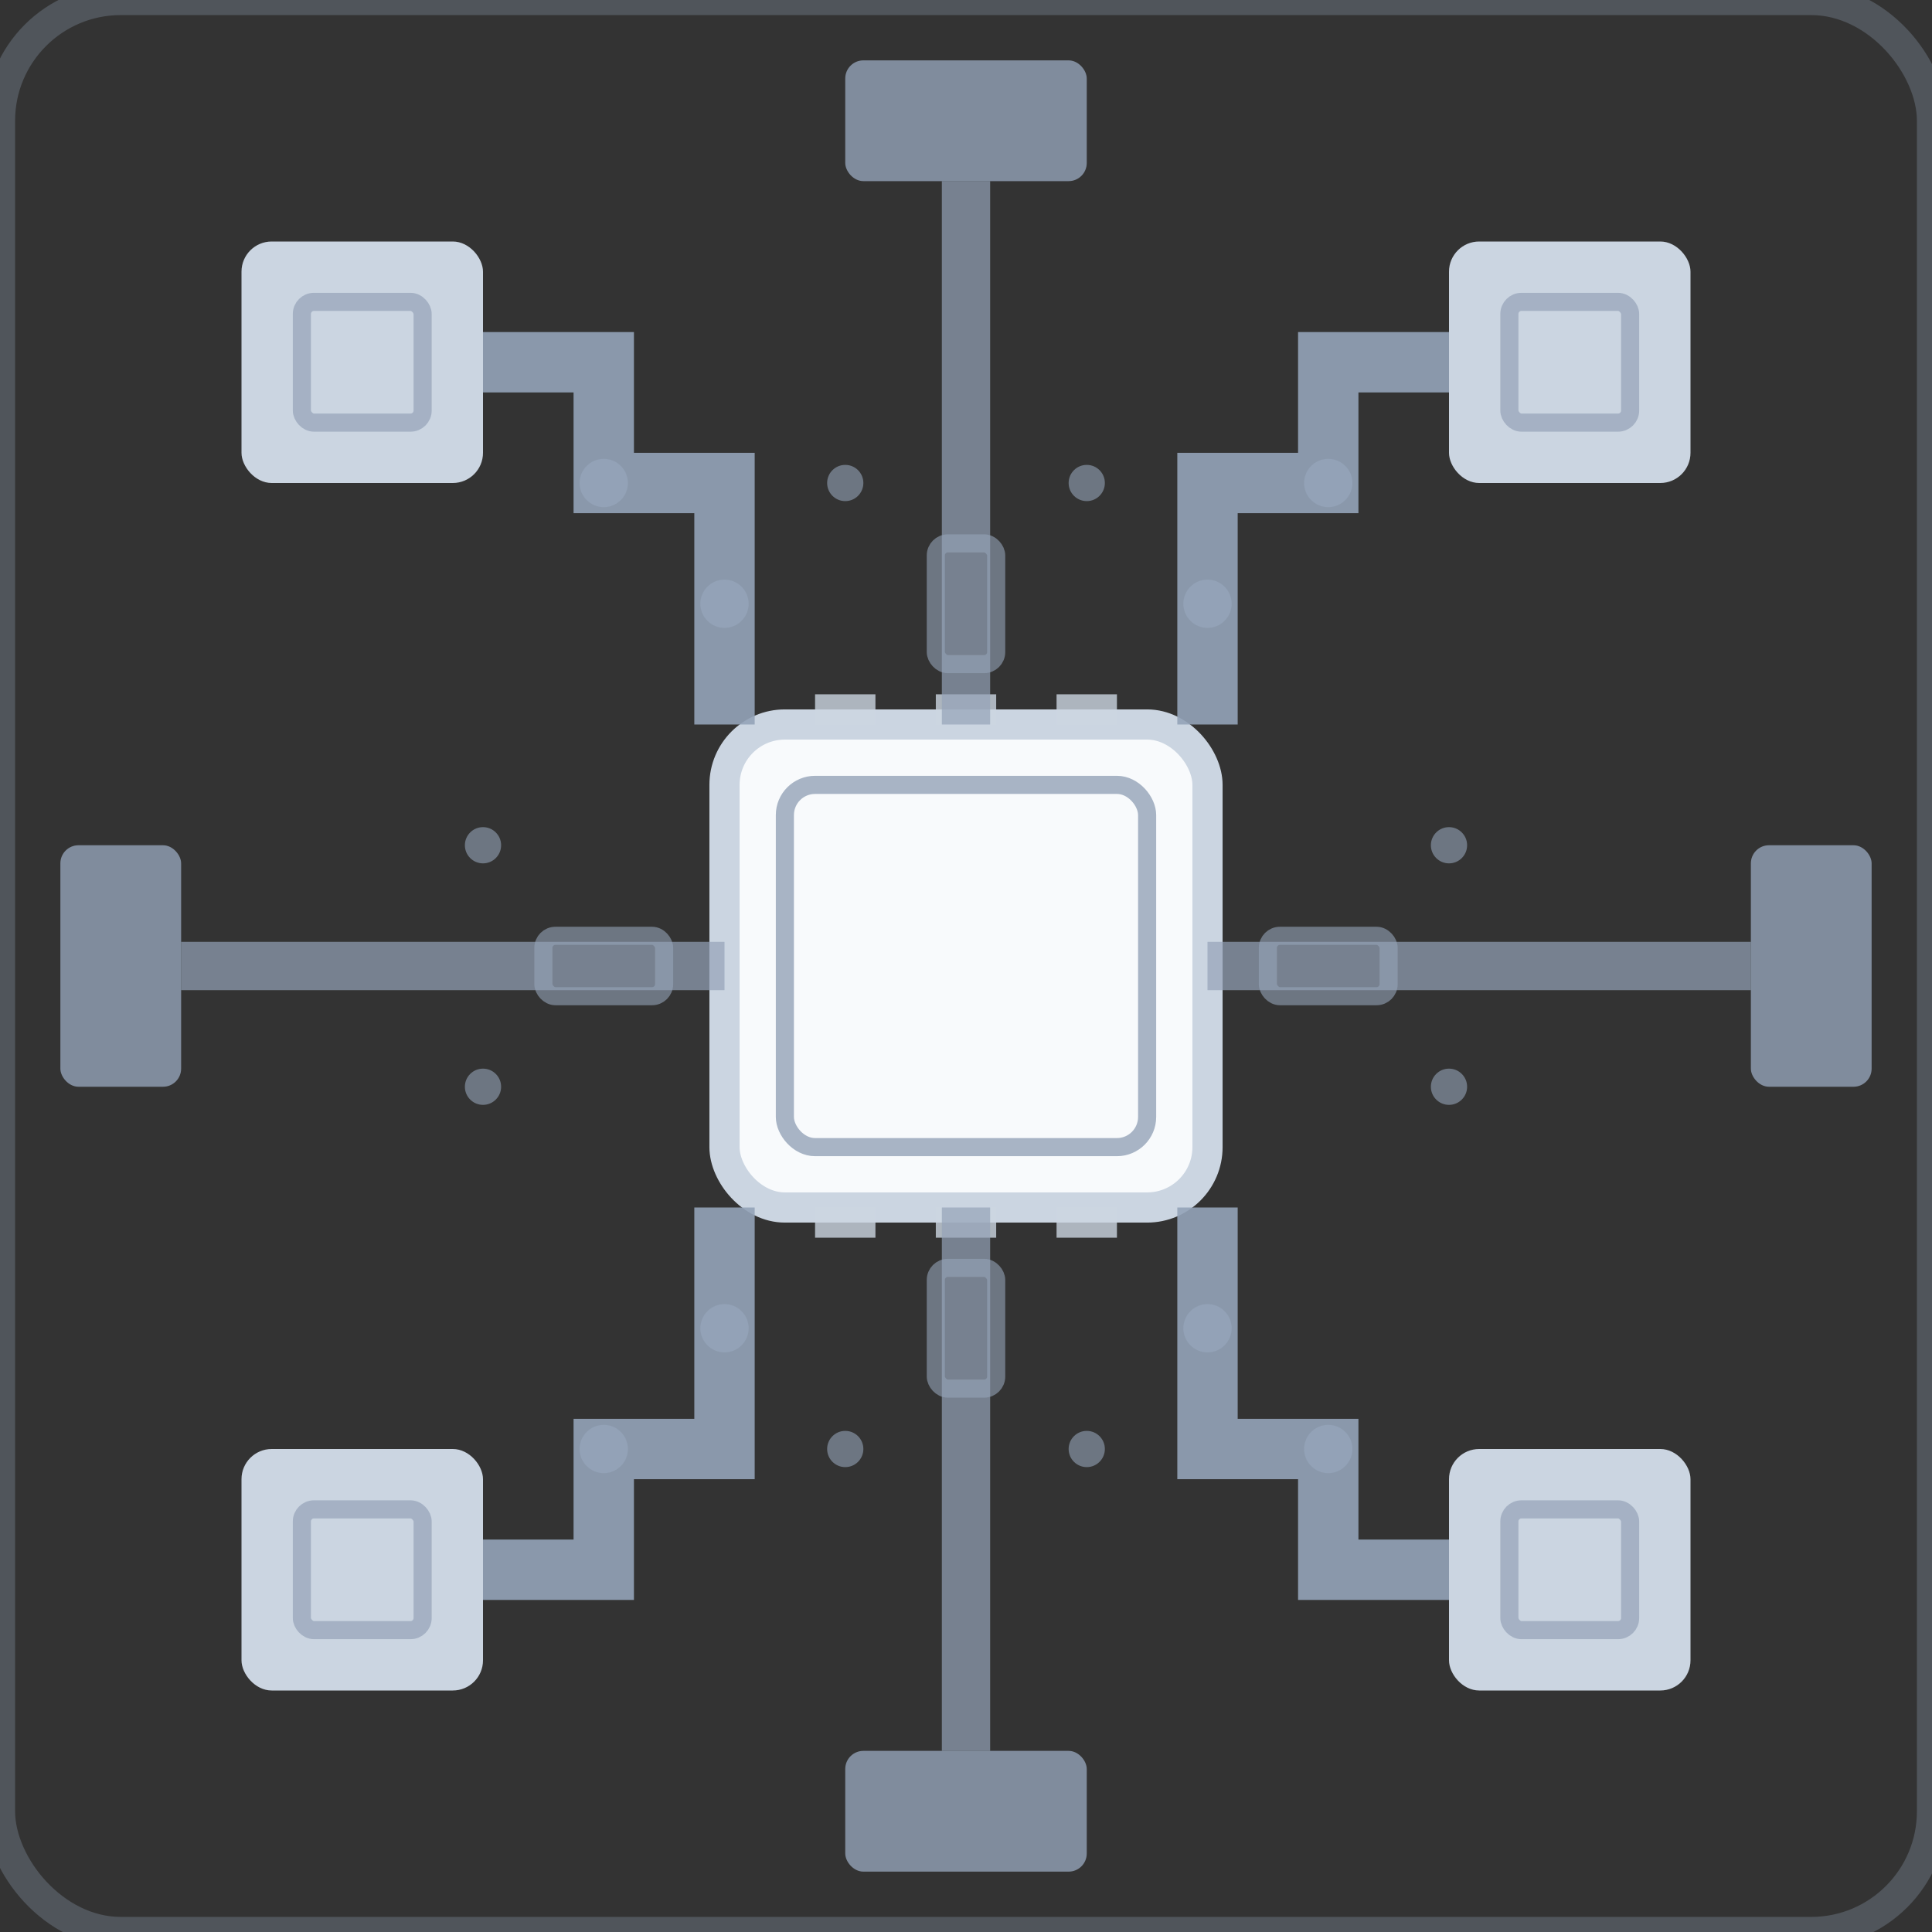 <svg width="32" height="32" viewBox="0 0 32 32" fill="none" xmlns="http://www.w3.org/2000/svg">
  <rect x="0" y="0" width="32" height="32" fill="#333333" stroke="none"/>
  <!-- Circuit board background -->
  <rect width="32" height="32" rx="2" fill="none" stroke="#94a3b8" stroke-width="0.5" opacity="0.3"/>
  
  <!-- Main processor/hub -->
  <rect x="12" y="12" width="8" height="8" rx="1" fill="#f8fafc" stroke="#cbd5e1" stroke-width="0.5"/>
  <rect x="13" y="13" width="6" height="6" rx="0.5" fill="none" stroke="#94a3b8" stroke-width="0.3" opacity="0.8"/>
  
  <!-- Processor pins/contacts -->
  <rect x="13.5" y="11.5" width="1" height="0.5" fill="#cbd5e1" opacity="0.8"/>
  <rect x="15.5" y="11.5" width="1" height="0.5" fill="#cbd5e1" opacity="0.8"/>
  <rect x="17.5" y="11.5" width="1" height="0.5" fill="#cbd5e1" opacity="0.8"/>
  <rect x="13.5" y="20" width="1" height="0.5" fill="#cbd5e1" opacity="0.8"/>
  <rect x="15.5" y="20" width="1" height="0.5" fill="#cbd5e1" opacity="0.8"/>
  <rect x="17.5" y="20" width="1" height="0.5" fill="#cbd5e1" opacity="0.8"/>
  
  <!-- Corner connection nodes -->
  <rect x="4" y="4" width="4" height="4" rx="0.5" fill="#cbd5e1"/>
  <rect x="24" y="4" width="4" height="4" rx="0.5" fill="#cbd5e1"/>
  <rect x="4" y="24" width="4" height="4" rx="0.5" fill="#cbd5e1"/>
  <rect x="24" y="24" width="4" height="4" rx="0.5" fill="#cbd5e1"/>
  
  <!-- Side connection nodes -->
  <rect x="1" y="14" width="2" height="4" rx="0.3" fill="#94a3b8" opacity="0.8"/>
  <rect x="29" y="14" width="2" height="4" rx="0.3" fill="#94a3b8" opacity="0.8"/>
  <rect x="14" y="1" width="4" height="2" rx="0.3" fill="#94a3b8" opacity="0.8"/>
  <rect x="14" y="29" width="4" height="2" rx="0.3" fill="#94a3b8" opacity="0.8"/>
  
  <!-- Circuit traces -->
  <path d="M8 6 L10 6 L10 8 L12 8 L12 10 L12 12" stroke="#94a3b8" stroke-width="1" fill="none" opacity="0.9"/>
  <circle cx="10" cy="8" r="0.4" fill="#94a3b8" opacity="0.9"/>
  <circle cx="12" cy="10" r="0.4" fill="#94a3b8" opacity="0.9"/>
  
  <path d="M24 6 L22 6 L22 8 L20 8 L20 10 L20 12" stroke="#94a3b8" stroke-width="1" fill="none" opacity="0.9"/>
  <circle cx="22" cy="8" r="0.4" fill="#94a3b8" opacity="0.9"/>
  <circle cx="20" cy="10" r="0.4" fill="#94a3b8" opacity="0.9"/>
  
  <path d="M8 26 L10 26 L10 24 L12 24 L12 22 L12 20" stroke="#94a3b8" stroke-width="1" fill="none" opacity="0.9"/>
  <circle cx="10" cy="24" r="0.4" fill="#94a3b8" opacity="0.9"/>
  <circle cx="12" cy="22" r="0.4" fill="#94a3b8" opacity="0.9"/>
  
  <path d="M24 26 L22 26 L22 24 L20 24 L20 22 L20 20" stroke="#94a3b8" stroke-width="1" fill="none" opacity="0.9"/>
  <circle cx="22" cy="24" r="0.4" fill="#94a3b8" opacity="0.9"/>
  <circle cx="20" cy="22" r="0.4" fill="#94a3b8" opacity="0.9"/>
  
  <!-- Side connections -->
  <path d="M3 16 L12 16" stroke="#94a3b8" stroke-width="0.8" fill="none" opacity="0.7"/>
  <path d="M29 16 L20 16" stroke="#94a3b8" stroke-width="0.8" fill="none" opacity="0.7"/>
  <path d="M16 3 L16 12" stroke="#94a3b8" stroke-width="0.8" fill="none" opacity="0.7"/>
  <path d="M16 29 L16 20" stroke="#94a3b8" stroke-width="0.8" fill="none" opacity="0.7"/>
  
  <!-- Additional circuit details -->
  <rect x="5" y="5" width="2" height="2" rx="0.2" fill="none" stroke="#94a3b8" stroke-width="0.3" opacity="0.7"/>
  <rect x="25" y="5" width="2" height="2" rx="0.2" fill="none" stroke="#94a3b8" stroke-width="0.3" opacity="0.7"/>
  <rect x="5" y="25" width="2" height="2" rx="0.2" fill="none" stroke="#94a3b8" stroke-width="0.3" opacity="0.7"/>
  <rect x="25" y="25" width="2" height="2" rx="0.2" fill="none" stroke="#94a3b8" stroke-width="0.3" opacity="0.7"/>
  
  <!-- Resistor-like components -->
  <rect x="9" y="15.5" width="2" height="1" rx="0.2" fill="none" stroke="#94a3b8" stroke-width="0.3" opacity="0.6"/>
  <rect x="21" y="15.5" width="2" height="1" rx="0.2" fill="none" stroke="#94a3b8" stroke-width="0.3" opacity="0.6"/>
  <rect x="15.5" y="9" width="1" height="2" rx="0.2" fill="none" stroke="#94a3b8" stroke-width="0.3" opacity="0.6"/>
  <rect x="15.5" y="21" width="1" height="2" rx="0.2" fill="none" stroke="#94a3b8" stroke-width="0.3" opacity="0.6"/>
  
  <!-- Data flow indicators -->
  <circle cx="14" cy="8" r="0.3" fill="#94a3b8" opacity="0.6"/>
  <circle cx="18" cy="8" r="0.3" fill="#94a3b8" opacity="0.6"/>
  <circle cx="14" cy="24" r="0.3" fill="#94a3b8" opacity="0.6"/>
  <circle cx="18" cy="24" r="0.3" fill="#94a3b8" opacity="0.6"/>
  <circle cx="8" cy="14" r="0.3" fill="#94a3b8" opacity="0.6"/>
  <circle cx="8" cy="18" r="0.3" fill="#94a3b8" opacity="0.6"/>
  <circle cx="24" cy="14" r="0.3" fill="#94a3b8" opacity="0.6"/>
  <circle cx="24" cy="18" r="0.3" fill="#94a3b8" opacity="0.6"/>
</svg>